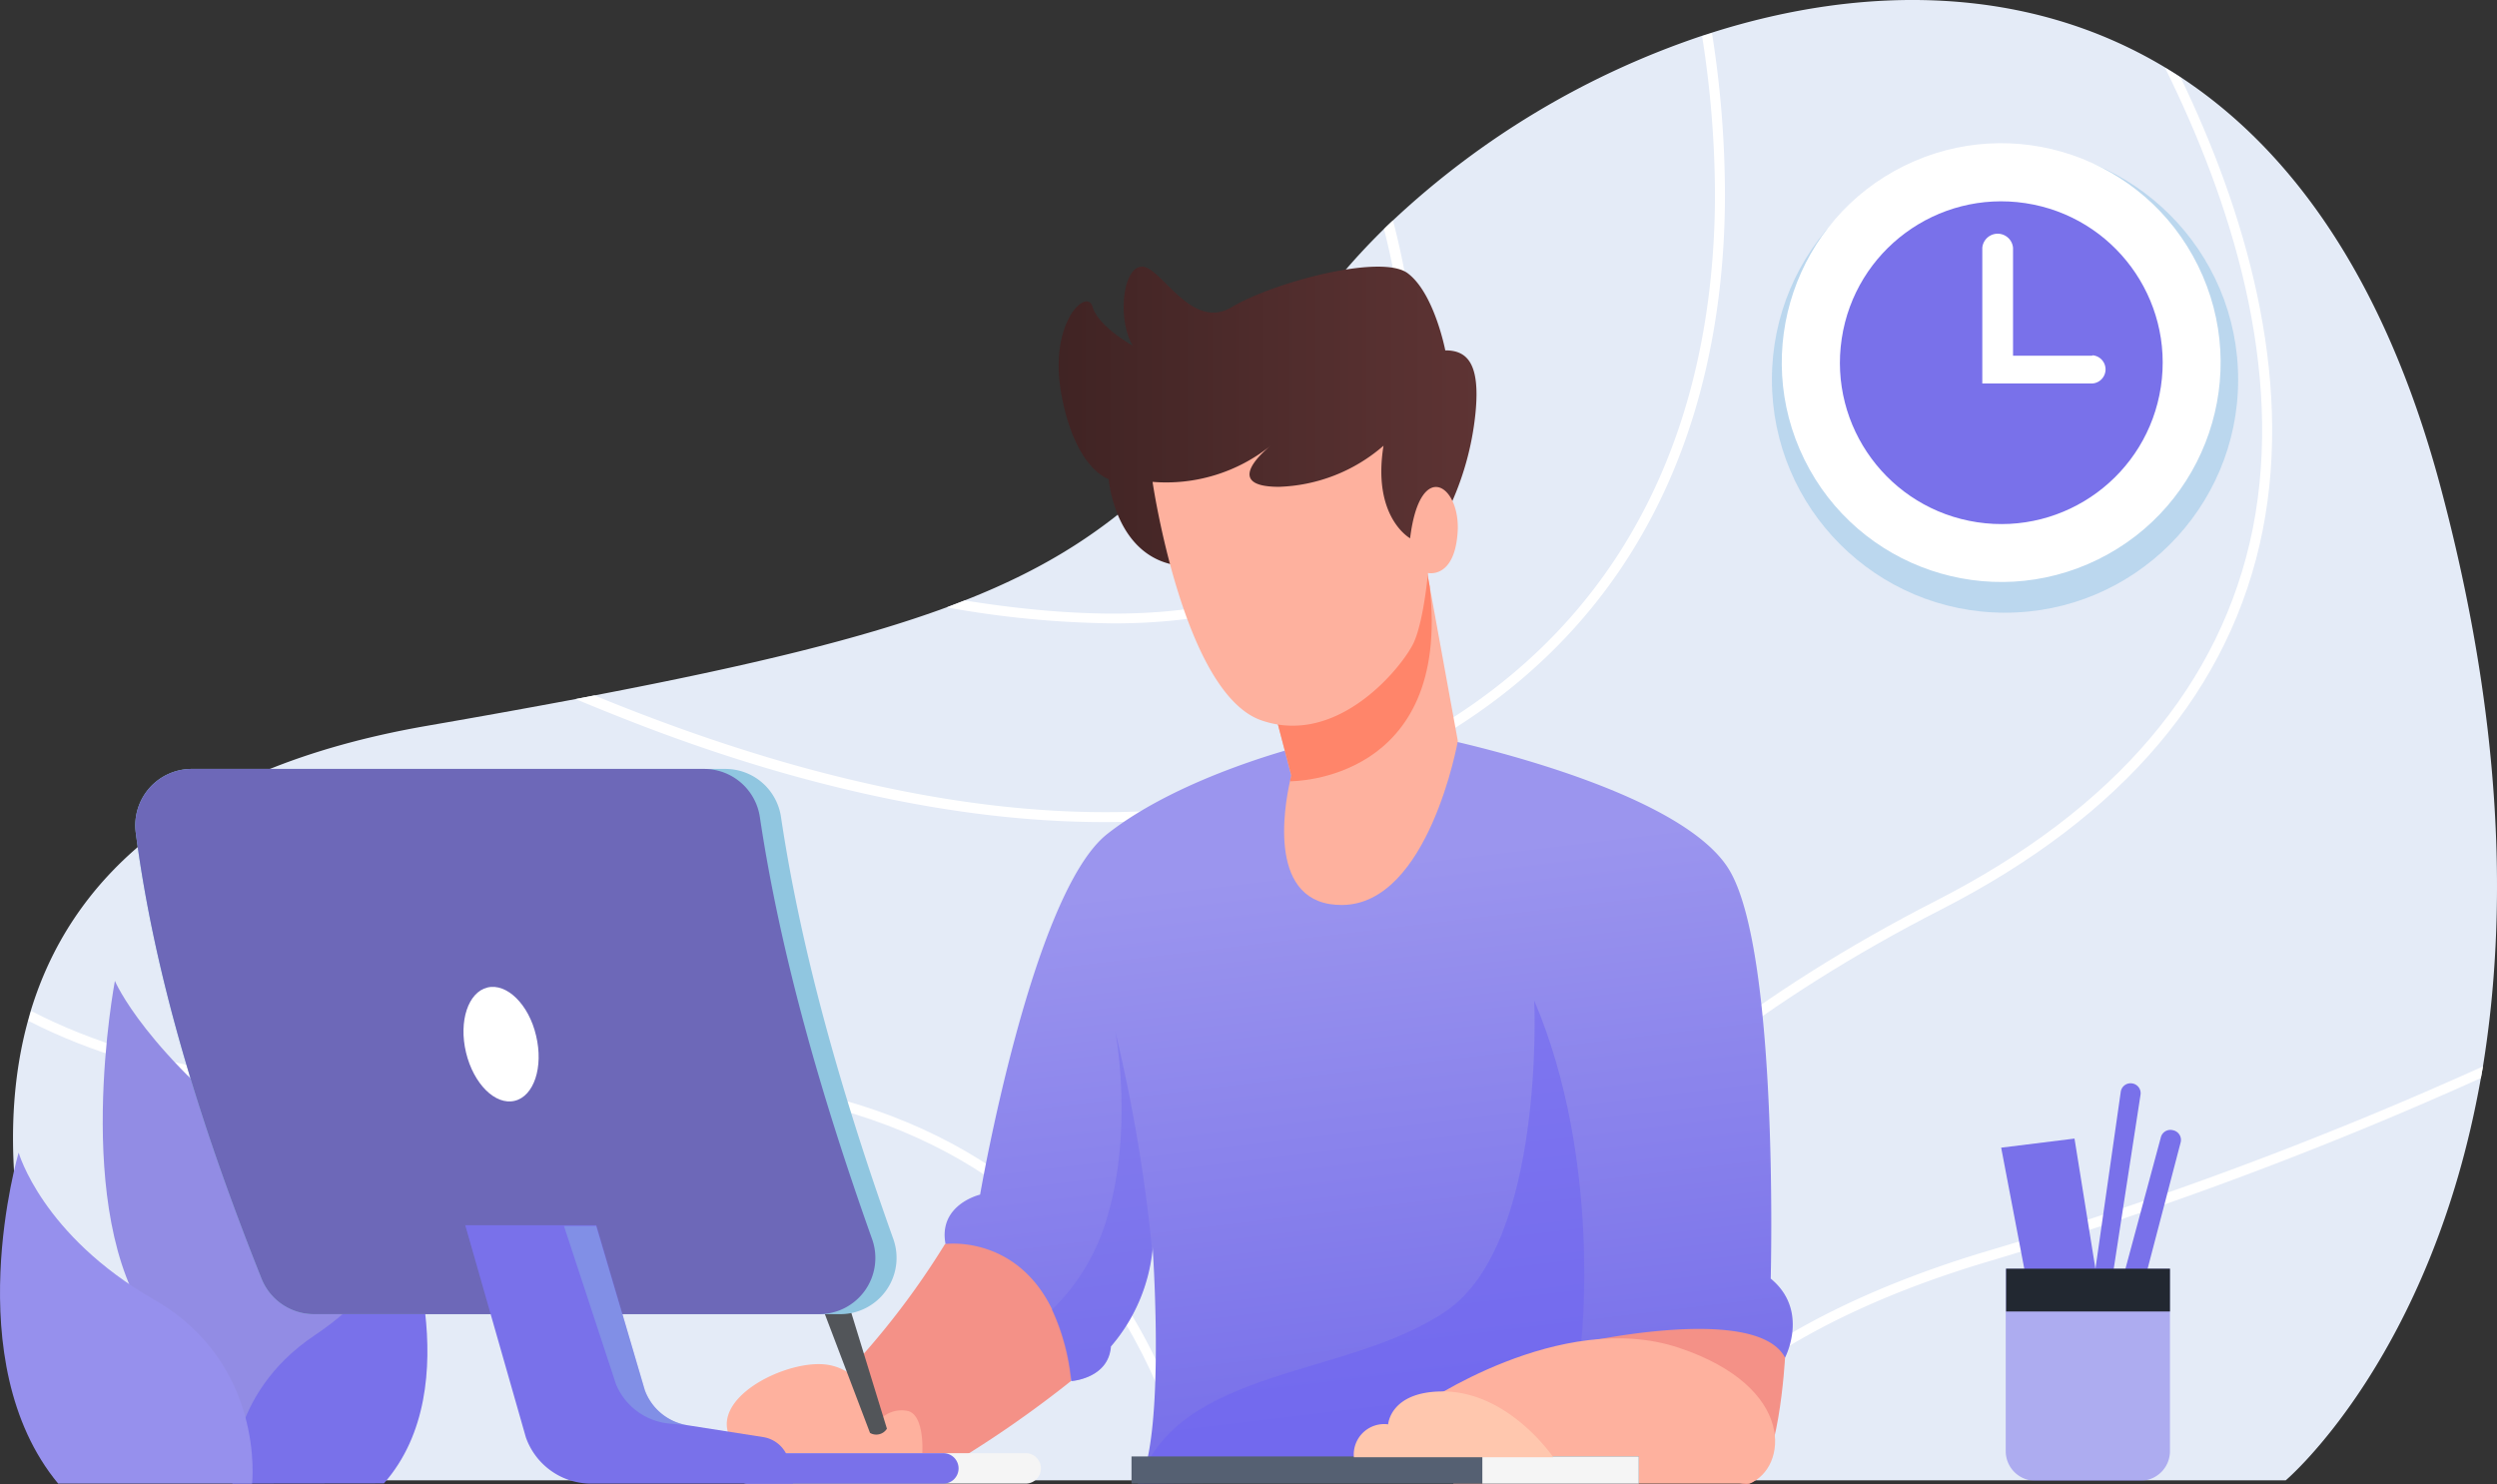 <svg xmlns="http://www.w3.org/2000/svg" xmlns:xlink="http://www.w3.org/1999/xlink" width="252.669" height="150.184" viewBox="0 0 252.669 150.184">
  <rect x="0" y="0" width="252.669" height="150.184" fill="#333333" stroke="none"/>
  <defs>
    <linearGradient id="linear-gradient" x1="0.538" y1="0.919" x2="0.433" y2="0.181" gradientUnits="objectBoundingBox">
      <stop offset="0" stop-color="#7971ea"/>
      <stop offset="1" stop-color="#9b95ee"/>
    </linearGradient>
    <linearGradient id="linear-gradient-2" y1="0.499" x2="1" y2="0.499" gradientUnits="objectBoundingBox">
      <stop offset="0" stop-color="#3f2323"/>
      <stop offset="1" stop-color="#5e3434"/>
    </linearGradient>
  </defs>
  <g id="illustration" transform="translate(-5.753 -0.002)">
    <g id="Layer_2" data-name="Layer 2">
      <g id="OBJECTS">
        <path id="Path_163" data-name="Path 163" d="M257,107.93l-.21,1.18c-5,28.28-19.75,40.71-19.75,40.71H16.15S2.64,125,8.58,103.32c.09-.33.18-.66.28-1C12.77,89.44,23.8,77.82,49,73.45c5.42-.94,10.41-1.84,15-2.7l1.91-.37c16-3.06,27.14-5.79,35.62-8.91h0l1.83-.7C120.61,54,126.5,45.18,141.94,27.28q1.8-2.09,3.84-4.09c.3-.3.6-.59.91-.87A85.4,85.4,0,0,1,178,3.62l1-.32c15.27-4.84,31.86-4.91,45.89,3.56.53.32,1.06.65,1.59,1,11.11,7.33,20.47,20.28,26.06,40.79C259.18,73.18,259.46,92.77,257,107.93Z" fill="#e4ebf7"/>
        <path id="Path_164" data-name="Path 164" d="M234.71,53.69c-3.18,16-14.11,28.92-32.48,38.33-36.1,18.47-50.47,41.58-56.15,57.8H145v-.09c5.69-16.41,20.15-39.89,56.71-58.6,18.09-9.26,28.84-21.92,32-37.63,3.21-16.2-2.23-33.19-8.88-46.64.53.32,1.06.65,1.59,1C232.84,21.22,237.85,37.82,234.71,53.69Z" fill="#fff"/>
        <path id="Path_165" data-name="Path 165" d="M257,107.93l-.21,1.18a397.879,397.879,0,0,1-50.31,18.7c-16.54,5-28.15,12.41-34.65,22h-1.2c6.55-10.07,18.47-17.77,35.56-23A396.219,396.219,0,0,0,257,107.93Z" fill="#fff"/>
        <path id="Path_166" data-name="Path 166" d="M180.3,19.67c0,17.43-5.13,41.16-29.42,55.29C140.59,81,129,83.2,117.45,83.2c-15.72,0-31.47-4.15-44.13-8.78C70.11,73.25,67,72,64,70.75l1.91-.37c25,10.31,58.86,18.61,84.46,3.72,23.88-13.89,28.91-37.27,28.92-54.43a103.479,103.479,0,0,0-1.3-16l1-.32a104.758,104.758,0,0,1,1.31,16.32Z" fill="#fff"/>
        <path id="Path_167" data-name="Path 167" d="M144.16,53.44c-4.87,6.43-13.49,9.65-25.75,9.65a99.529,99.529,0,0,1-16.86-1.62l1.83-.7c20.11,3.23,33.53.58,40-7.93,5.78-7.61,5.15-18.94,2.42-29.65.3-.3.6-.59.91-.87C149.6,33.4,150.33,45.31,144.16,53.44Z" fill="#fff"/>
        <path id="Path_168" data-name="Path 168" d="M127.07,149.82h-1c-2.12-8.37-6.05-17.41-13.22-24.75-11.75-12-29.59-17.06-53-14.93-21.45,1.94-38.61-.35-51.22-6.82.09-.33.18-.66.28-1,12.46,6.45,29.49,8.73,50.85,6.8,23.76-2.15,41.86,3,53.83,15.24C120.92,131.94,124.93,141.24,127.07,149.82Z" fill="#fff"/>
        <path id="Path_169" data-name="Path 169" d="M41.13,140.4s5.75-12.88-7.5-22.88-16.25-17.25-16.25-17.25S12.91,123.75,21,134.9V151H40.62Z" transform="translate(0 -1)" fill="#928ce4"/>
        <path id="Path_170" data-name="Path 170" d="M29.27,150.15s-.65-9,8.31-15S46.42,123,46.42,123s6.88,17.24-1.82,27.13Z" fill="#7971ea"/>
        <path id="Path_171" data-name="Path 171" d="M31.26,150.15s1.39-12.13-9.93-18.63S7.64,116.65,7.64,116.65s-6.25,21.12,4,33.5Z" fill="#9690ed"/>
        <path id="Path_172" data-name="Path 172" d="M101.38,125.9a81,81,0,0,1-13.61,16.66v6.05h13.52a112.161,112.161,0,0,0,12.83-8.84S116.93,121.06,101.38,125.9Z" fill="#f49187"/>
        <path id="Path_173" data-name="Path 173" d="M186.38,137.4s-.63,12-3.63,12.75-15.29-10.38-15.29-10.38l-1.4-5.31,9.11-6.65S186,131.15,186.38,137.4Z" fill="#f49187"/>
        <path id="Path_174" data-name="Path 174" d="M186.38,137.4c-2.88-5.5-20.63-1.5-20.63-1.5l12.63,12.71H121.62c1.88-6.54.76-22.46.76-22.46v.35a17.76,17.76,0,0,1-4.21,9.77c-.24,3.26-4,3.5-4,3.5a22.1,22.1,0,0,0-1.93-7.21c-3.69-7.63-10.81-6.66-10.81-6.66-.76-4,3.5-5,3.5-5s5.24-30.5,12.87-36.5,20.07-9,20.07-9l12.81-.87s25.12,5,30.12,13.62,4.13,41.25,4.13,41.25C188.88,132.65,186.38,137.4,186.38,137.4Z" fill="url(#linear-gradient)"/>
        <path id="Path_175" data-name="Path 175" d="M165.75,135.9s2.13-18.5-4.75-34.63c0,0,1.13,24.5-8.87,31.38s-27,5.5-31.25,17.5l37.5-.34Z" fill="#6d63f2" opacity="0.5"/>
        <path id="Path_176" data-name="Path 176" d="M122.33,126.5a17.76,17.76,0,0,1-4.21,9.77c-.24,3.26-4,3.5-4,3.5a22.1,22.1,0,0,0-1.93-7.21,21.17,21.17,0,0,0,5.56-9.24c2.65-8.76,1-18.28.84-19a161.069,161.069,0,0,1,3.74,22.18Z" fill="#756cee" opacity="0.5"/>
        <path id="Path_177" data-name="Path 177" d="M149.5,142.27s14.13-9.87,26.13-5.87,11,12.25,7.12,13.75H152.83Z" fill="#feb19e"/>
        <path id="Path_178" data-name="Path 178" d="M153.27,75s-2.94,16.5-11.69,16.59c-7.64.07-5.87-9.95-5.3-12.5.08-.38.14-.59.14-.59l-3.17-12.1,16.83-8.91.34,1.85h0Z" fill="#feb19e"/>
        <path id="Path_179" data-name="Path 179" d="M136.28,79.07c.08-.38.14-.59.14-.59L133.25,66.4l16.83-8.91.34,1.85h0C152.63,79.07,136.59,79.07,136.28,79.07Z" fill="#ff856a"/>
        <path id="Path_180" data-name="Path 180" d="M152.31,51.59a29.46,29.46,0,0,0,2.75-9.82c.5-5.12-.93-6.31-3.06-6.31,0,0-1.12-5.81-3.81-7.81s-13.63.94-17.81,3.44-7.25-4.39-9.19-4.1-2.31,5.6-.81,8c0,0-3.5-1.94-4.07-3.94s-4.56,1.63-3.12,9.07,4.75,8.37,4.75,8.37.62,7.88,7.06,8.75,23.44-.62,23.44-.62Z" fill="url(#linear-gradient-2)"/>
        <path id="Path_181" data-name="Path 181" d="M122.38,48.77s3.12,21.38,11,24.13,14.45-5.66,15.45-7.91,1.42-7,1.42-7,2.69.62,3-4.13-3.81-7.56-4.81.62c0,0-3.86-2.12-2.69-9.37a16.94,16.94,0,0,1-10.58,4.16c-6.17,0-.84-4.16-.84-4.16a16.91,16.91,0,0,1-11.95,3.66Z" fill="#feb19e"/>
        <rect id="Rectangle_67" data-name="Rectangle 67" width="51.33" height="2.75" transform="translate(120.25 147.4)" fill="#556072"/>
        <rect id="Rectangle_68" data-name="Rectangle 68" width="15.83" height="2.75" transform="translate(155.75 147.4)" fill="#f5f5f5"/>
        <path id="Path_182" data-name="Path 182" d="M162.92,147.48s-4.54-6.77-11.35-6.66c-5.16.08-5.35,3.33-5.35,3.33a3.08,3.08,0,0,0-3.47,3.33Z" fill="#ffc7ae"/>
        <path id="Path_183" data-name="Path 183" d="M99.08,147.06s.25-3.75-1.41-4.25a3,3,0,0,0-2.92.92s-1.25-5.5-5.92-5.67-13.08,4.59-7.91,9Z" fill="#feb19e"/>
        <path id="Path_184" data-name="Path 184" d="M111.08,148.61a1.54,1.54,0,0,1-1.54,1.54H81.46a1.54,1.54,0,1,1,0-3.08h28.08a1.54,1.54,0,0,1,1.54,1.54Z" fill="#f5f5f5"/>
        <path id="Path_185" data-name="Path 185" d="M102.75,148.61a1.54,1.54,0,0,1-1.54,1.54H81.46a1.54,1.54,0,1,1,0-3.08h19.75A1.54,1.54,0,0,1,102.75,148.61Z" fill="#7971ea"/>
        <path id="Path_186" data-name="Path 186" d="M95.5,144.59l-5-16.27a1.41,1.41,0,0,0-1.71-.95h0a1.42,1.42,0,0,0-1,1.86l6,15.79a1.27,1.27,0,0,0,1.71-.43Z" fill="#525559"/>
        <path id="Path_187" data-name="Path 187" d="M60.44,104.11c.54,3.29-.64,6.21-2.64,6.54s-4.06-2.06-4.6-5.34.64-6.21,2.64-6.54S59.89,100.83,60.44,104.11Z" fill="#fff" stroke="#f230db" stroke-miterlimit="10" stroke-width="1"/>
        <path id="Path_188" data-name="Path 188" d="M90.82,133H37.51a5.72,5.72,0,0,1-5.3-3.61C26,113.84,21.36,98.69,19.49,84.26a5.71,5.71,0,0,1,5.66-6.44h54a5.69,5.69,0,0,1,5.63,4.861c2,13.369,6,27.7,11.38,42.749A5.7,5.7,0,0,1,90.82,133Z" fill="#90c6e0"/>
        <path id="Path_189" data-name="Path 189" d="M88.66,133H37.51a5.72,5.72,0,0,1-5.3-3.61C26,113.84,21.36,98.69,19.49,84.26a5.71,5.71,0,0,1,5.66-6.44H77a5.71,5.71,0,0,1,5.64,4.86c2,13.37,6,27.7,11.37,42.75A5.69,5.69,0,0,1,88.66,133Z" fill="#6d68b8"/>
        <path id="Path_190" data-name="Path 190" d="M86,150.15H65.55a7,7,0,0,1-6.59-4.7L52.83,124H66.09L71,140.69a5.52,5.52,0,0,0,4.32,3.55l7.66,1.2a3.17,3.17,0,0,1,2.6,2.45Z" fill="#7971ea"/>
        <path id="Path_191" data-name="Path 191" d="M75.28,144.24l-1.73-.16a6.5,6.5,0,0,1-5.47-4l-5.26-16h3.26L71,140.69A5.52,5.52,0,0,0,75.28,144.24Z" fill="#90c6e0" opacity="0.35"/>
        <path id="Path_192" data-name="Path 192" d="M60,104.82c.76,3.17-.21,6.12-2.17,6.59s-4.16-1.72-4.92-4.89.22-6.11,2.17-6.58S59.27,101.65,60,104.82Z" fill="#fff"/>
        <path id="Path_193" data-name="Path 193" d="M218,129.73l-2.33-14.5-7.42.92L211,130.56Z" fill="#7971ea"/>
        <path id="Path_194" data-name="Path 194" d="M217.79,128.4l2.56-17.9a1,1,0,0,1,1.17-.85h0a1,1,0,0,1,.83,1.15l-2.85,18.51h1.08l3.82-14.18a1,1,0,0,1,1.25-.74h0a1,1,0,0,1,.75,1.27l-3.57,13.65L219.25,131Z" fill="#7971ea"/>
        <path id="Path_195" data-name="Path 195" d="M225.33,128.4v18.46a3,3,0,0,1-3,3H211.71a3,3,0,0,1-3-3V128.4Z" fill="#7971ea" opacity="0.51"/>
        <rect id="Rectangle_71" data-name="Rectangle 71" width="16.58" height="4.33" transform="translate(208.75 128.4)" fill="#222831"/>
        <circle id="Ellipse_30" data-name="Ellipse 30" cx="23.59" cy="23.59" r="23.59" transform="translate(185.05 14.83)" fill="#70b2dd" opacity="0.35"/>
        <circle id="Ellipse_31" data-name="Ellipse 31" cx="22.2" cy="22.2" r="22.2" transform="matrix(0.897, -0.442, 0.442, 0.897, 178.527, 26.597)" fill="#fff"/>
        <circle id="Ellipse_32" data-name="Ellipse 32" cx="16.33" cy="16.33" r="16.33" transform="translate(189.677 50.416) rotate(-81.41)" fill="#7971ea"/>
        <path id="Path_196" data-name="Path 196" d="M217.45,36h-8V25.09a1.56,1.56,0,0,0-3.11,0V38.81H217.5a1.43,1.43,0,0,0,0-2.85Z" fill="#fff"/>
      </g>
    </g>
  </g>
</svg>

